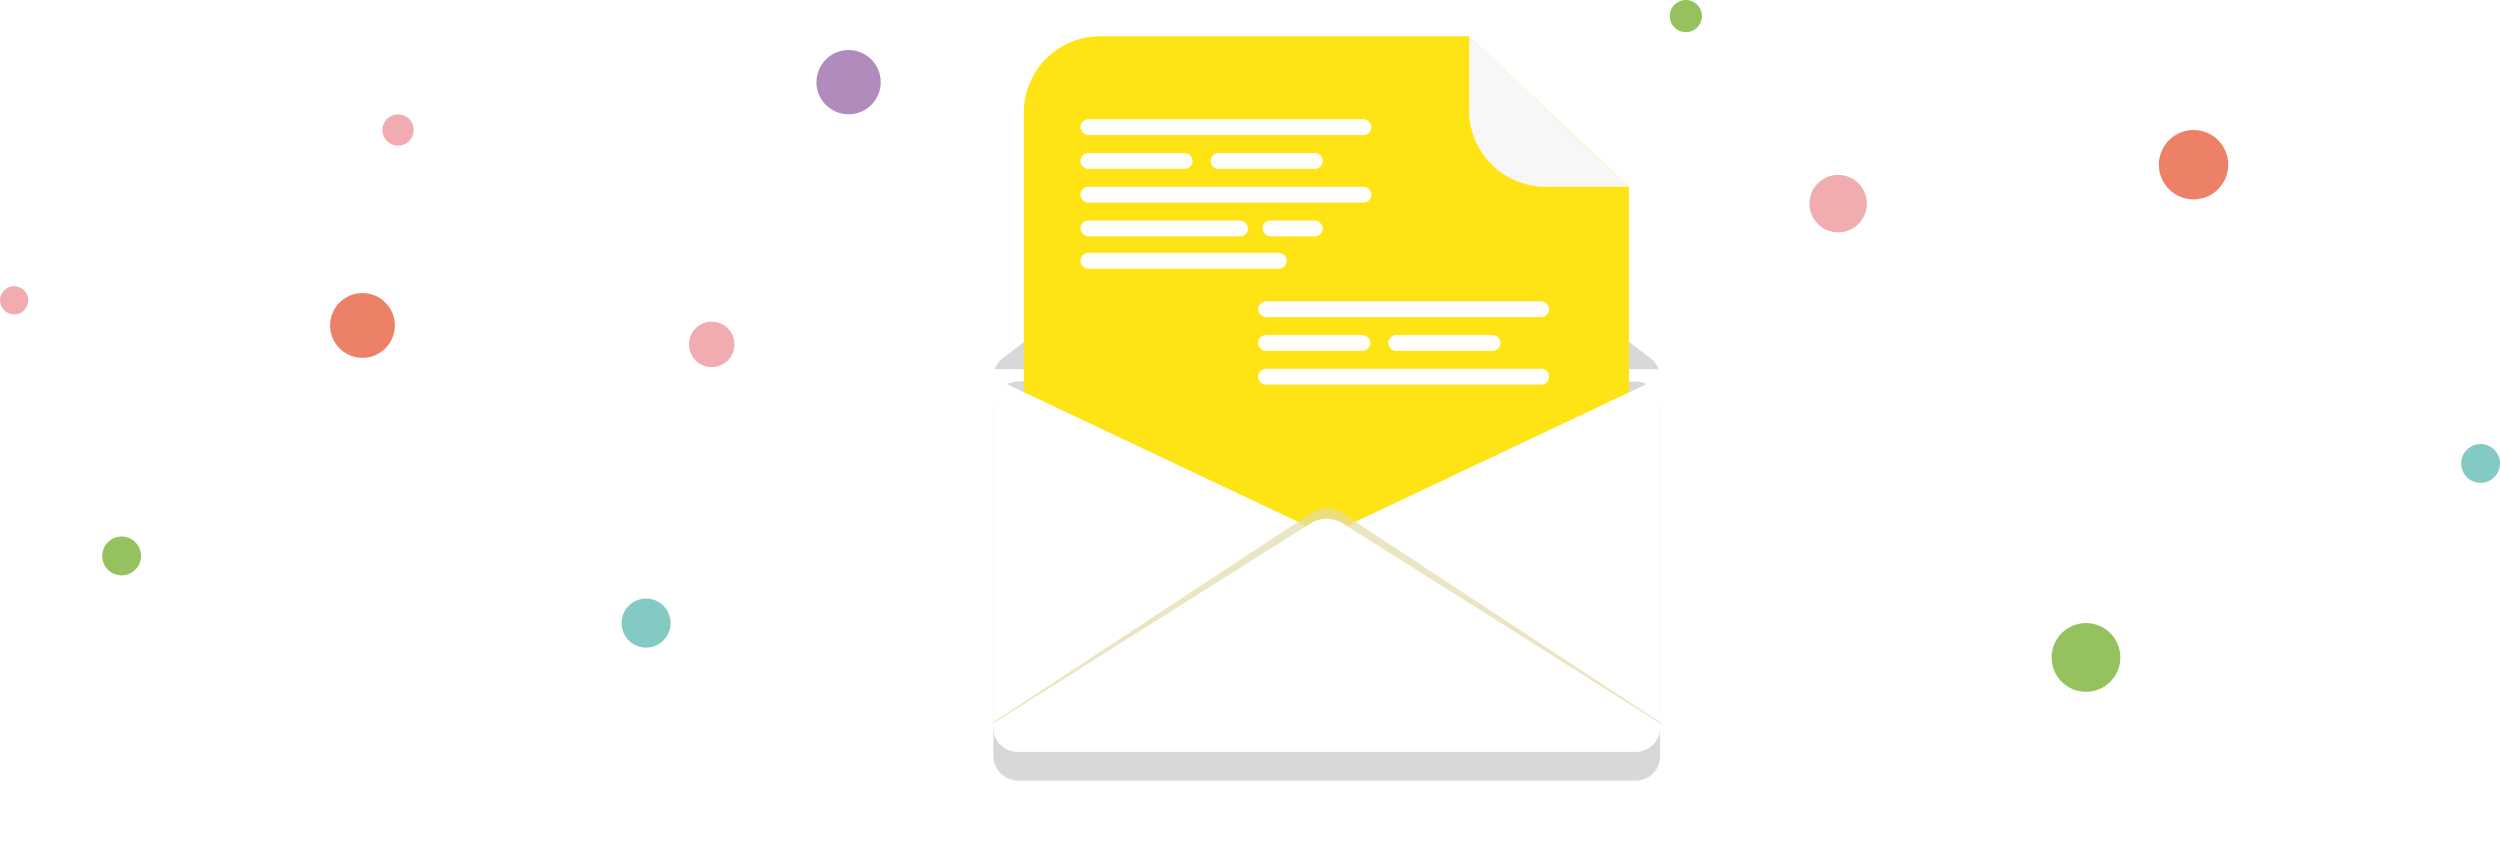 <svg xmlns="http://www.w3.org/2000/svg" xmlns:xlink="http://www.w3.org/1999/xlink" width="260.919" height="90.474" viewBox="0 0 260.919 90.474">
  <defs>
    <filter id="패스_174" x="94.657" y="30.813" width="87.605" height="59.661" filterUnits="userSpaceOnUse">
      <feOffset dy="3" input="SourceAlpha"/>
      <feGaussianBlur stdDeviation="3" result="blur"/>
      <feFlood flood-opacity="0.161"/>
      <feComposite operator="in" in2="blur"/>
      <feComposite in="SourceGraphic"/>
    </filter>
  </defs>
  <g id="그룹_317" data-name="그룹 317" transform="translate(2874.459 -654.526)">
    <g id="그룹_316" data-name="그룹 316">
      <circle id="타원_40" data-name="타원 40" cx="3.622" cy="3.622" r="3.622" transform="translate(-2649.146 668.093)" fill="#e64c29" opacity="0.7"/>
      <circle id="타원_41" data-name="타원 41" cx="2.559" cy="2.559" r="2.559" transform="translate(-2809.587 716.996)" fill="#4fb2ab" opacity="0.7"/>
      <circle id="타원_42" data-name="타원 42" cx="3.355" cy="3.355" r="3.355" transform="translate(-2789.25 659.749)" fill="#905b9e" opacity="0.7"/>
      <circle id="타원_43" data-name="타원 43" cx="3.382" cy="3.382" r="3.382" transform="translate(-2840.01 685.111)" fill="#e64c29" opacity="0.7"/>
      <circle id="타원_44" data-name="타원 44" cx="2.025" cy="2.025" r="2.025" transform="translate(-2617.591 700.869)" fill="#4fb2ab" opacity="0.7"/>
      <circle id="타원_45" data-name="타원 45" cx="1.678" cy="1.678" r="1.678" transform="translate(-2700.188 654.526)" fill="#69a71b" opacity="0.7"/>
      <circle id="타원_46" data-name="타원 46" cx="2.997" cy="2.997" r="2.997" transform="translate(-2685.612 672.779)" fill="#ec898e" opacity="0.7"/>
      <circle id="타원_47" data-name="타원 47" cx="2.373" cy="2.373" r="2.373" transform="translate(-2802.55 688.096)" fill="#ec898e" opacity="0.7"/>
      <circle id="타원_48" data-name="타원 48" cx="1.633" cy="1.633" r="1.633" transform="translate(-2834.544 666.46)" fill="#ec898e" opacity="0.7"/>
      <circle id="타원_49" data-name="타원 49" cx="1.473" cy="1.473" r="1.473" transform="translate(-2874.459 684.396)" fill="#ec898e" opacity="0.7"/>
      <circle id="타원_50" data-name="타원 50" cx="2.025" cy="2.025" r="2.025" transform="translate(-2863.793 710.523)" fill="#69a71b" opacity="0.7"/>
      <circle id="타원_51" data-name="타원 51" cx="3.588" cy="3.588" r="3.588" transform="translate(-2660.339 719.554)" fill="#69a71b" opacity="0.7"/>
    </g>
    <g id="그룹_193" data-name="그룹 193" transform="translate(-3713.58 -885.474)">
      <g id="그룹_192" data-name="그룹 192" transform="translate(942.778 1552.384)">
        <g transform="matrix(1, 0, 0, 1, -103.66, -12.38)" filter="url(#패스_174)">
          <path id="패스_174-2" data-name="패스 174" d="M725.964,3460.036v36.446c0,.044,0,.089,0,.135,0,.021,0,.042,0,.063s0,.04,0,.061,0,.017,0,.025,0,.027-.006.04c0,.032-.008.063-.013.1s-.011.061-.017.091a.365.365,0,0,1-.011.044.1.1,0,0,1-.006.034.311.311,0,0,1-.011.044c-.006.028-.015.055-.021.081a.035.035,0,0,1,0,.015c-.015.046-.027.093-.044.137a.008.008,0,0,1,0,.006c-.008.023-.017.047-.025.068s-.017.04-.023.059a.1.1,0,0,0-.006.017c-.025.057-.051.116-.08.171-.009.017-.019.038-.03.057l-.032.055c-.01.017-.019.036-.032.053-.021.036-.044.072-.068.105s-.03.042-.042.063c-.036.046-.07.093-.108.137s-.055.065-.083.095-.057.062-.086.091c-.013.015-.027.028-.042.042a.289.289,0,0,1-.04.036c-.015.015-.032.03-.049.044l-.015.013c-.04.036-.082.07-.125.1a.059.059,0,0,0-.013.01c-.034.023-.068.049-.1.072-.013.008-.023.017-.034.023s-.038.025-.057.036a.363.363,0,0,1-.047.028c-.017.01-.034.021-.051.029a2.376,2.376,0,0,1-.372.171c-.008,0-.015.006-.023.009l-.027.008c-.03.011-.059.021-.091.03-.053.017-.106.029-.158.042l-.082.019a.494.494,0,0,1-.053.008l-.065.013s-.006,0-.009,0l-.053.006-.025,0-.046.006-.027,0-.1.006c-.046,0-.093,0-.139,0h-64.39c-.046,0-.093,0-.139,0l-.1-.006a.9.9,0,0,1-.108-.013.568.568,0,0,1-.061-.008c-.051-.006-.1-.017-.15-.027a.332.332,0,0,1-.042-.011c-.053-.013-.106-.025-.158-.042-.032-.011-.061-.019-.091-.03a2.833,2.833,0,0,1-.41-.18l-.1-.057c-.036-.021-.072-.044-.106-.068a2.629,2.629,0,0,1-.555-.5,1.753,1.753,0,0,1-.108-.14,2.5,2.5,0,0,1-.289-.519c-.017-.042-.034-.089-.051-.133s-.03-.091-.044-.137-.025-.093-.036-.139-.019-.087-.028-.131c0-.006,0-.015,0-.021-.006-.042-.013-.087-.017-.129a.016.016,0,0,1,0-.011c0-.034-.006-.065-.008-.1-.006-.065-.009-.131-.009-.2v-36.446a2.6,2.6,0,0,1,.95-2.012.119.119,0,0,1,.017-.013l.135-.1a2.588,2.588,0,0,1,1.505-.479h64.39a1.794,1.794,0,0,1,.186.008.1.1,0,0,1,.034,0c.059,0,.12.011.177.019l.04.006c.051.009.1.019.15.032a.211.211,0,0,1,.038.008c.061.015.12.032.179.051s.112.038.165.059a2.141,2.141,0,0,1,.222.1,1.223,1.223,0,0,1,.118.063,1.716,1.716,0,0,1,.194.126s0,0,0,0l.135.1a.1.1,0,0,1,.017.013,1.3,1.3,0,0,1,.1.086c.025.021.049.044.072.068a2.267,2.267,0,0,1,.2.224c.029.036.057.072.082.108a2.439,2.439,0,0,1,.277.485c.021.046.04.1.059.144,0,0,0,0,0,.006a2.423,2.423,0,0,1,.074.238c.011.041.019.079.027.119s.013.061.017.093.011.063.015.1a1.029,1.029,0,0,1,.013.114.732.732,0,0,1,.006.1C725.962,3459.945,725.964,3459.991,725.964,3460.036Z" transform="translate(-552.7 -3420.62)" fill="#d8d8d8"/>
        </g>
        <path id="패스_175" data-name="패스 175" d="M726.641,3328.749H657.349a2.609,2.609,0,0,1,.794-1.121.106.106,0,0,1,.017-.012l.135-.1,32.1-24.369a2.638,2.638,0,0,1,3.195,0l32.1,24.369s0,0,0,0l.135.1a.093.093,0,0,1,.017.012,1.263,1.263,0,0,1,.1.087c.025.021.049.044.072.067a2.324,2.324,0,0,1,.2.224q.044.054.082.108a2.459,2.459,0,0,1,.277.485c.021.047.04.1.059.144C726.639,3328.745,726.641,3328.747,726.641,3328.749Z" transform="translate(-657.193 -3302.604)" fill="#d8d8d8"/>
      </g>
      <path id="패스_176" data-name="패스 176" d="M739.8,3263.779v43.82H676.643v-51.555a7.979,7.979,0,0,1,7.979-7.979h38.495Z" transform="translate(269.335 -1704.286)" fill="#ffe415"/>
      <path id="패스_177" data-name="패스 177" d="M971.184,3248.065v7.735a7.979,7.979,0,0,0,7.979,7.979h8.7Z" transform="translate(21.268 -1704.286)" fill="#f8f7f7"/>
      <rect id="사각형_44" data-name="사각형 44" width="30.359" height="1.649" rx="0.825" transform="translate(951.89 1552.446)" fill="#fff"/>
      <rect id="사각형_54" data-name="사각형 54" width="30.359" height="1.649" rx="0.825" transform="translate(970.433 1571.446)" fill="#fff"/>
      <path id="사각형_45" data-name="사각형 45" d="M.825,0H10.865a.825.825,0,0,1,.825.825v0a.825.825,0,0,1-.825.825H.825A.825.825,0,0,1,0,.825v0A.825.825,0,0,1,.825,0Z" transform="translate(951.89 1555.969)" fill="#fff"/>
      <path id="사각형_53" data-name="사각형 53" d="M.825,0H10.865a.825.825,0,0,1,.825.825v0a.825.825,0,0,1-.825.825H.825A.825.825,0,0,1,0,.825v0A.825.825,0,0,1,.825,0Z" transform="translate(970.433 1574.969)" fill="#fff"/>
      <path id="사각형_46" data-name="사각형 46" d="M.825,0H10.865a.825.825,0,0,1,.825.825v0a.825.825,0,0,1-.825.825H.825A.825.825,0,0,1,0,.825v0A.825.825,0,0,1,.825,0Z" transform="translate(965.479 1555.969)" fill="#fff"/>
      <path id="사각형_52" data-name="사각형 52" d="M.825,0H10.865a.825.825,0,0,1,.825.825v0a.825.825,0,0,1-.825.825H.825A.825.825,0,0,1,0,.825v0A.825.825,0,0,1,.825,0Z" transform="translate(984.022 1574.969)" fill="#fff"/>
      <path id="사각형_47" data-name="사각형 47" d="M.825,0h28.71a.825.825,0,0,1,.825.825v0a.825.825,0,0,1-.825.825H.825A.825.825,0,0,1,0,.825v0A.825.825,0,0,1,.825,0Z" transform="translate(951.89 1559.493)" fill="#fff"/>
      <path id="사각형_51" data-name="사각형 51" d="M.825,0h28.71a.825.825,0,0,1,.825.825v0a.825.825,0,0,1-.825.825H.825A.825.825,0,0,1,0,.825v0A.825.825,0,0,1,.825,0Z" transform="translate(970.433 1578.493)" fill="#fff"/>
      <path id="사각형_48" data-name="사각형 48" d="M.825,0H20.682a.825.825,0,0,1,.825.825v0a.825.825,0,0,1-.825.825H.825A.825.825,0,0,1,0,.825v0A.825.825,0,0,1,.825,0Z" transform="translate(951.89 1566.391)" fill="#fff"/>
      <rect id="사각형_49" data-name="사각형 49" width="17.48" height="1.649" rx="0.825" transform="translate(951.89 1563.017)" fill="#fff"/>
      <rect id="사각형_50" data-name="사각형 50" width="6.287" height="1.649" rx="0.825" transform="translate(970.882 1563.017)" fill="#fff"/>
      <path id="패스_178" data-name="패스 178" d="M656.359,3473.954l31.795,15.034.809.5,1.841,1.136a1.7,1.7,0,0,1,.359.3v0a1.668,1.668,0,0,1,0,2.234v0a1.7,1.7,0,0,1-.359.3l-31.693,19.555h-.144a2.546,2.546,0,0,1-.756-.112l-.1-.031a2.587,2.587,0,0,1-1.075-.712q-.041-.044-.082-.1a2.412,2.412,0,0,1-.217-.306c-.023-.036-.042-.072-.063-.108s-.04-.076-.057-.114a2.6,2.6,0,0,1-.258-1.13Z" transform="translate(286.419 -1894.534)" fill="#fff"/>
      <path id="패스_179" data-name="패스 179" d="M909.44,3473.954V3510.4c0,.044,0,.089,0,.135,0,.021,0,.042,0,.063s0,.04,0,.061,0,.017,0,.025,0,.028-.006.04c0,.032-.008.063-.013.1s-.011.061-.017.091c0,0,0,.01,0,.015a.185.185,0,0,1-.008.03.1.1,0,0,1-.006.034.335.335,0,0,1-.011.044c-.006.027-.013.053-.021.08a.037.037,0,0,1,0,.015c-.013.047-.027.093-.044.137a.008.008,0,0,1,0,.006c-.008.023-.015.044-.025.068s-.015.038-.023.059l-.006.017c-.025.057-.051.116-.08.171-.008.017-.019.038-.03.057l-.032.055c-.01.017-.019.036-.032.053-.021.036-.044.072-.068.105s-.029.042-.042.063c-.036.049-.072.093-.108.137s-.055.066-.082.1-.057.061-.086.091c-.013.015-.027.028-.042.042a.312.312,0,0,1-.04.036c-.015.015-.032.03-.049.045l-.015.012c-.04.036-.082.07-.125.1a.06.06,0,0,0-.013.01c-.034.023-.068.049-.1.072l-.034.023c-.019.013-.038.025-.057.036a.331.331,0,0,1-.047.027.543.543,0,0,1-.051.03,2.359,2.359,0,0,1-.372.171l-.023.009-.027.008c-.03.01-.059.021-.091.03-.053.017-.106.03-.158.042l-.082.019a.435.435,0,0,1-.053.008l-.065.013h-.006l-.055.009-.025,0-.046.006-.027,0-.1.006c-.046,0-.093,0-.139,0h-.144L875,3493.452a1.644,1.644,0,0,1-.357-.3v0a1.663,1.663,0,0,1,0-2.234v0a1.644,1.644,0,0,1,.357-.3l1.839-1.136.809-.5Z" transform="translate(102.943 -1894.534)" fill="#fff"/>
      <path id="패스_180" data-name="패스 180" d="M725.964,3582.8v.379a2.667,2.667,0,0,1-2.607,2.722h-64.39a2.667,2.667,0,0,1-2.607-2.722v-.379l33.119-21.79a3.043,3.043,0,0,1,3.366,0Z" transform="translate(286.419 -1967.424)" fill="#e5daaa" opacity="0.7"/>
      <path id="패스_181" data-name="패스 181" d="M725.964,3588.62v.363a2.608,2.608,0,0,1-2.607,2.607h-64.39a2.608,2.608,0,0,1-2.607-2.607v-.363l33.119-20.875a3.154,3.154,0,0,1,3.366,0Z" transform="translate(286.419 -1973.117)" fill="#fff"/>
    </g>
  </g>
</svg>
